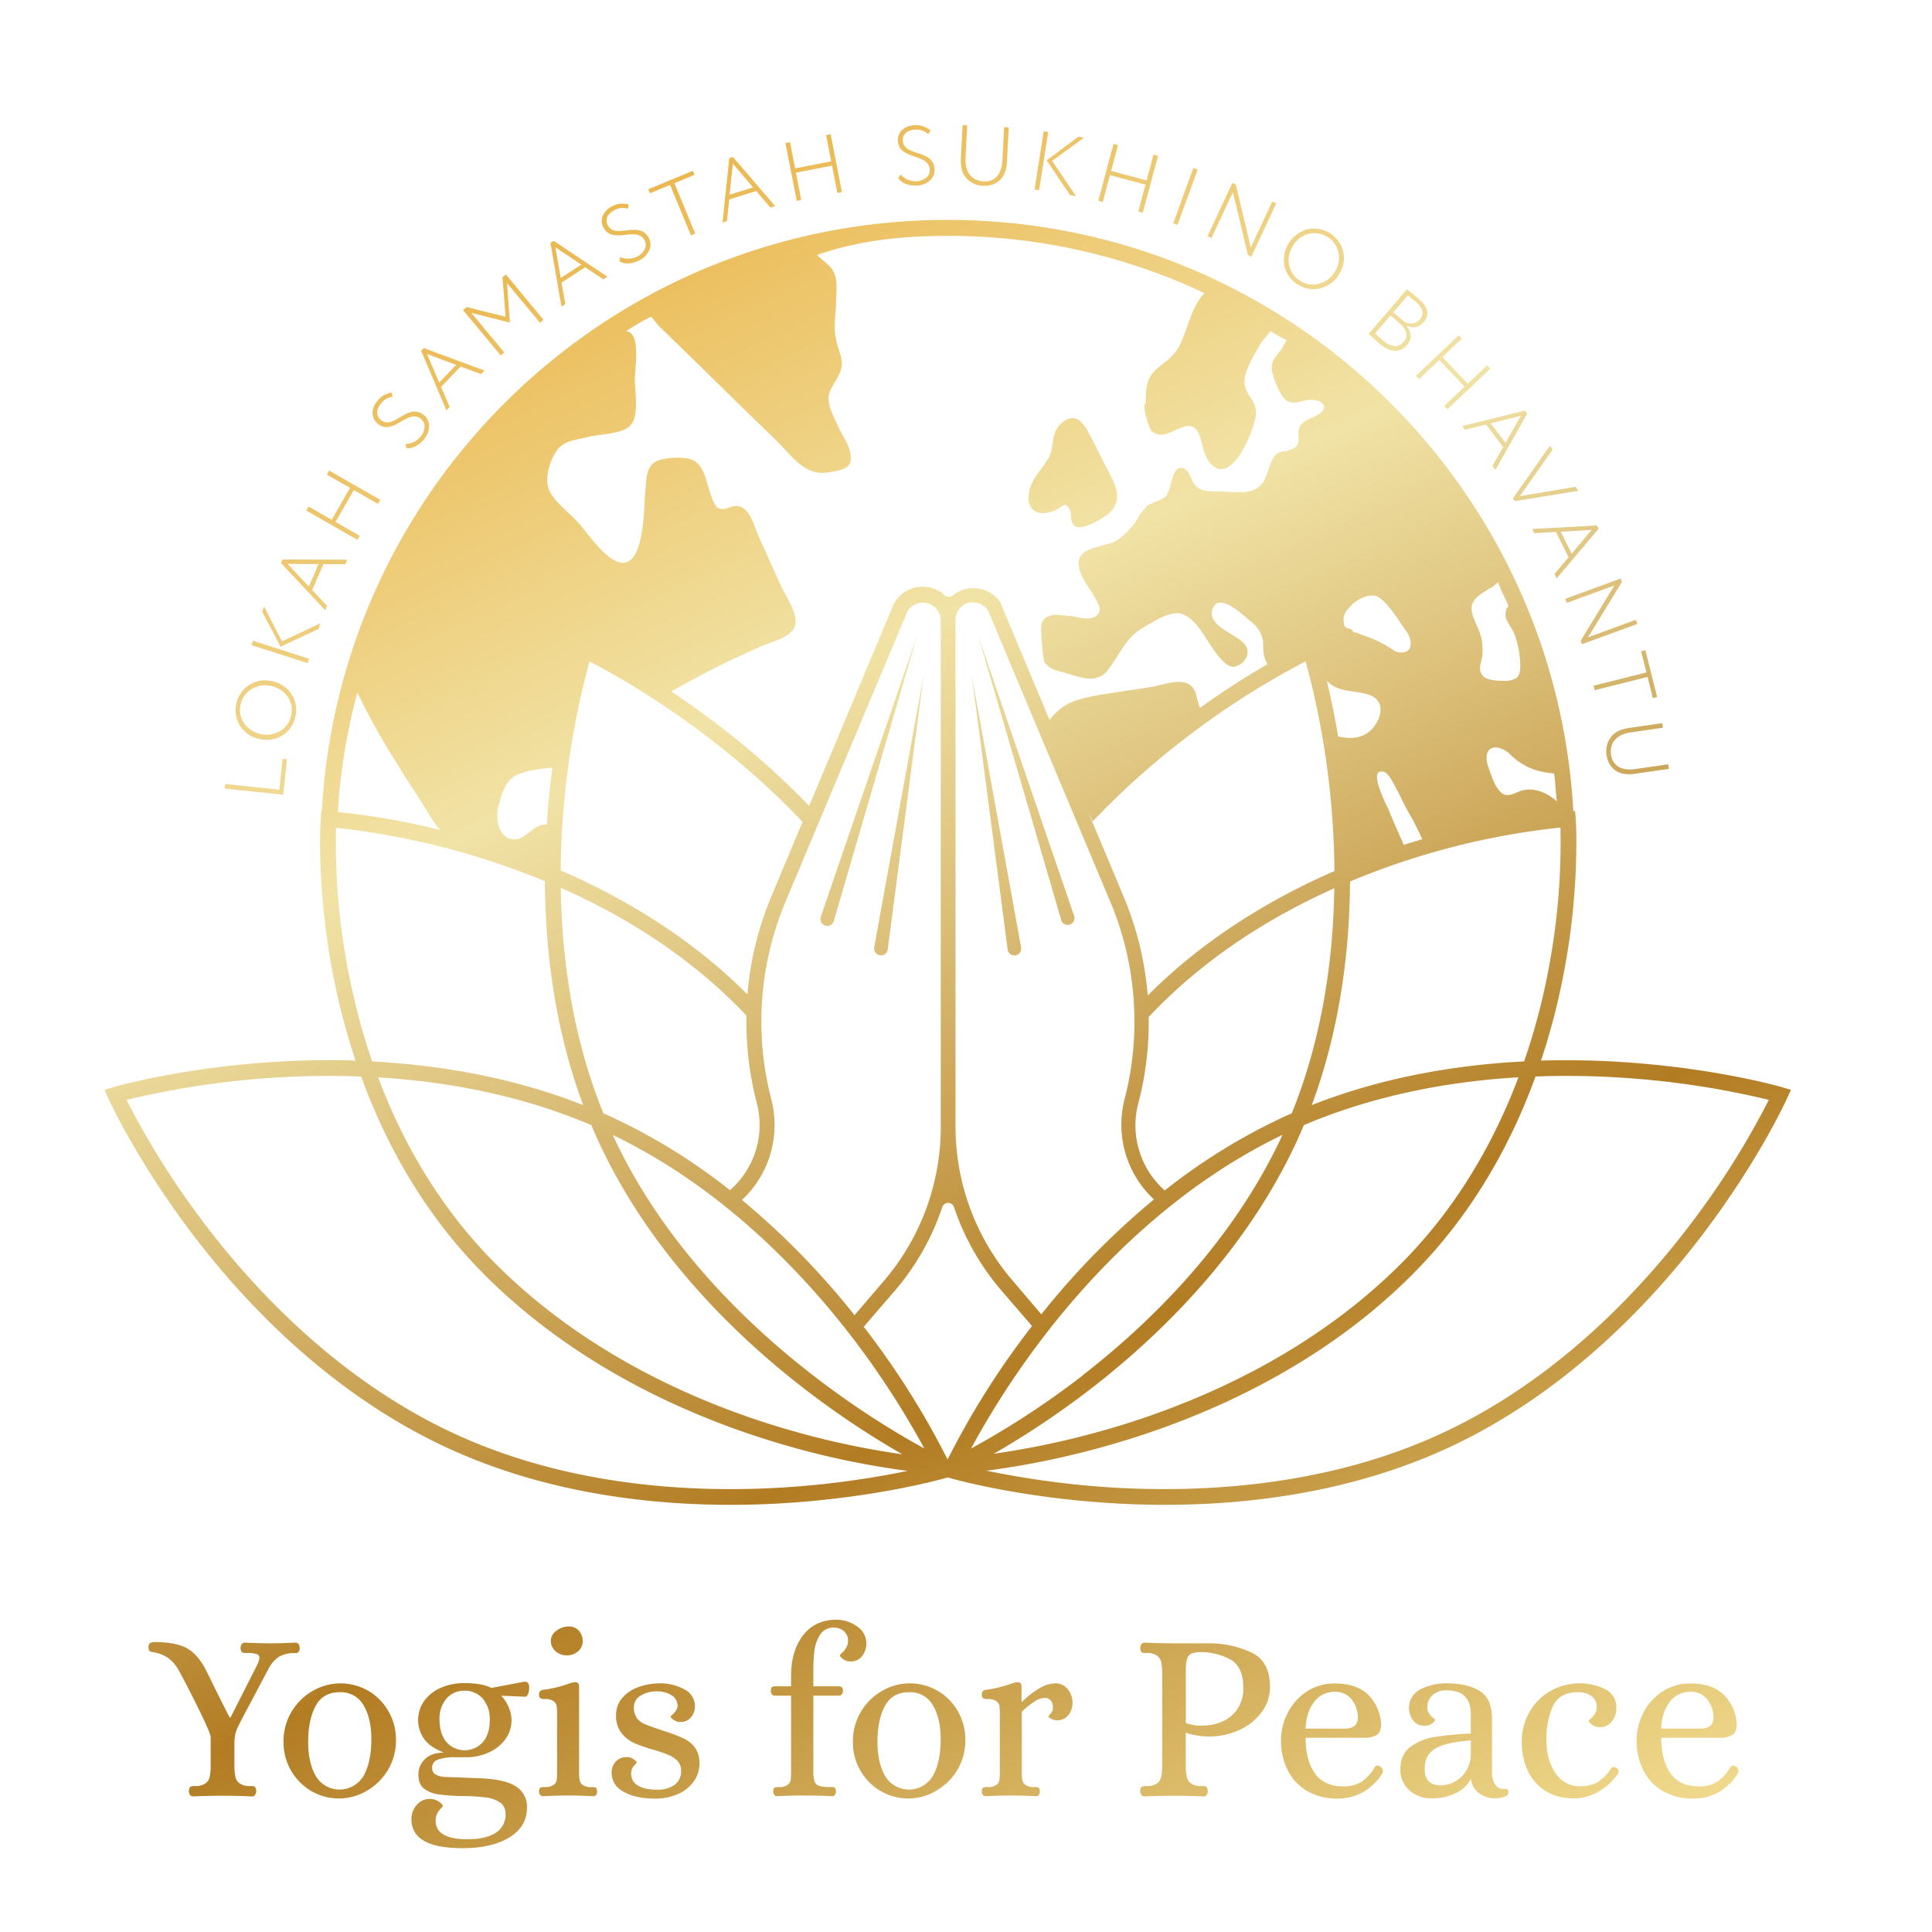 <svg xmlns="http://www.w3.org/2000/svg" xmlns:xlink="http://www.w3.org/1999/xlink" viewBox="0 0 739.79 739.79"><defs><style>.a{fill:url(#a);}.b{fill:url(#b);}.c{fill:url(#c);}.d{fill:url(#d);}.e{fill:url(#e);}.f{fill:url(#f);}.g{fill:url(#g);}.h{fill:url(#h);}.i{fill:url(#i);}.j{fill:url(#j);}.k{fill:url(#k);}.l{fill:url(#l);}.m{fill:url(#m);}.n{fill:url(#n);}.o{fill:url(#o);}.p{fill:url(#p);}.q{fill:url(#q);}.r{fill:url(#r);}.s{fill:url(#s);}.t{fill:url(#t);}.u{fill:url(#u);}.v{fill:url(#v);}.w{fill:url(#w);}.x{fill:url(#x);}.y{fill:url(#y);}.z{fill:url(#z);}.aa{fill:url(#aa);}.ab{fill:url(#ab);}.ac{fill:url(#ac);}.ad{fill:url(#ad);}.ae{fill:url(#ae);}.af{fill:url(#af);}.ag{fill:url(#ag);}.ah{fill:url(#ah);}.ai{fill:url(#ai);}.aj{fill:url(#aj);}.ak{fill:url(#ak);}.al{fill:url(#al);}.am{fill:url(#am);}.an{fill:url(#an);}.ao{fill:url(#ao);}.ap{fill:url(#ap);}.aq{fill:url(#aq);}.ar{fill:url(#ar);}.as{fill:url(#as);}.at{fill:url(#at);}.au{fill:url(#au);}.av{fill:url(#av);}.aw{fill:url(#aw);}.ax{fill:url(#ax);}</style><linearGradient id="a" x1="-117.1" y1="205.72" x2="239.11" y2="971.19" gradientUnits="userSpaceOnUse"><stop offset="0.01" stop-color="#eab245"/><stop offset="0.27" stop-color="#f1e3a6"/><stop offset="0.39" stop-color="#dcc07a"/><stop offset="0.6" stop-color="#b27c23"/><stop offset="0.86" stop-color="#e8ce7f"/><stop offset="0.89" stop-color="#eed688"/><stop offset="1" stop-color="#f6e8aa"/></linearGradient><linearGradient id="b" x1="-90.21" y1="193.21" x2="266" y2="958.68" xlink:href="#a"/><linearGradient id="c" x1="-51.22" y1="175.06" x2="304.99" y2="940.54" xlink:href="#a"/><linearGradient id="d" x1="-20.9" y1="160.95" x2="335.31" y2="926.42" xlink:href="#a"/><linearGradient id="e" x1="-4.07" y1="153.12" x2="352.14" y2="918.59" xlink:href="#a"/><linearGradient id="f" x1="8.65" y1="147.2" x2="364.86" y2="912.68" xlink:href="#a"/><linearGradient id="g" x1="64.57" y1="121.18" x2="420.78" y2="886.65" xlink:href="#a"/><linearGradient id="h" x1="89" y1="109.81" x2="445.21" y2="875.28" xlink:href="#a"/><linearGradient id="i" x1="125.49" y1="92.83" x2="481.7" y2="858.31" xlink:href="#a"/><linearGradient id="j" x1="183.2" y1="65.97" x2="539.41" y2="831.45" xlink:href="#a"/><linearGradient id="k" x1="222.5" y1="47.69" x2="578.71" y2="813.16" xlink:href="#a"/><linearGradient id="l" x1="257.85" y1="31.24" x2="614.06" y2="796.71" xlink:href="#a"/><linearGradient id="m" x1="298.33" y1="12.4" x2="654.54" y2="777.87" xlink:href="#a"/><linearGradient id="n" x1="334.44" y1="-4.4" x2="690.65" y2="761.07" xlink:href="#a"/><linearGradient id="o" x1="25.01" y1="139.59" x2="381.22" y2="905.06" xlink:href="#a"/><linearGradient id="p" x1="37.5" y1="133.78" x2="393.71" y2="899.25" xlink:href="#a"/><linearGradient id="q" x1="50.57" y1="127.69" x2="406.78" y2="893.17" gradientTransform="translate(312.17 71.11) rotate(72.19)" xlink:href="#a"/><linearGradient id="r" x1="59.1" y1="123.73" x2="415.31" y2="889.2" xlink:href="#a"/><linearGradient id="s" x1="74.5" y1="116.56" x2="430.71" y2="882.03" xlink:href="#a"/><linearGradient id="t" x1="91.9" y1="108.46" x2="448.11" y2="873.94" xlink:href="#a"/><linearGradient id="u" x1="122.58" y1="94.18" x2="478.79" y2="859.66" xlink:href="#a"/><linearGradient id="v" x1="147.15" y1="82.75" x2="503.36" y2="848.22" xlink:href="#a"/><linearGradient id="w" x1="170.13" y1="72.06" x2="526.34" y2="837.53" xlink:href="#a"/><linearGradient id="x" x1="199.09" y1="58.58" x2="555.3" y2="824.05" xlink:href="#a"/><linearGradient id="y" x1="220.86" y1="48.45" x2="577.07" y2="813.92" xlink:href="#a"/><linearGradient id="z" x1="242.51" y1="38.37" x2="598.72" y2="803.85" xlink:href="#a"/><linearGradient id="aa" x1="262.14" y1="29.24" x2="618.35" y2="794.71" xlink:href="#a"/><linearGradient id="ab" x1="289.42" y1="16.55" x2="645.63" y2="782.02" xlink:href="#a"/><linearGradient id="ac" x1="323.04" y1="0.9" x2="679.25" y2="766.37" xlink:href="#a"/><linearGradient id="ad" x1="346.17" y1="-9.86" x2="702.38" y2="755.61" xlink:href="#a"/><linearGradient id="ae" x1="362.09" y1="-17.27" x2="718.3" y2="748.2" gradientTransform="translate(397.75 -341.93) rotate(81.08)" xlink:href="#a"/><linearGradient id="af" x1="371.33" y1="-21.57" x2="727.54" y2="743.9" xlink:href="#a"/><linearGradient id="ag" x1="386.81" y1="-28.77" x2="743.02" y2="736.7" xlink:href="#a"/><linearGradient id="ah" x1="402.19" y1="-35.93" x2="758.4" y2="729.54" gradientTransform="translate(369.42 -377.07) rotate(70.01)" xlink:href="#a"/><linearGradient id="ai" x1="416.54" y1="-42.61" x2="772.75" y2="722.86" xlink:href="#a"/><linearGradient id="aj" x1="433.51" y1="-50.5" x2="789.72" y2="714.97" xlink:href="#a"/><linearGradient id="ak" x1="450.75" y1="-58.53" x2="806.96" y2="706.94" xlink:href="#a"/><linearGradient id="al" x1="460.69" y1="-63.15" x2="816.9" y2="702.32" xlink:href="#a"/><linearGradient id="am" x1="466.81" y1="-66" x2="823.02" y2="699.47" xlink:href="#a"/><linearGradient id="an" x1="471.87" y1="-68.36" x2="828.08" y2="697.12" xlink:href="#a"/><linearGradient id="ao" x1="473.06" y1="-68.91" x2="829.27" y2="696.56" xlink:href="#a"/><linearGradient id="ap" x1="472.32" y1="-68.57" x2="828.53" y2="696.91" xlink:href="#a"/><linearGradient id="aq" x1="469.59" y1="-67.3" x2="825.8" y2="698.18" xlink:href="#a"/><linearGradient id="ar" x1="463.82" y1="-64.61" x2="820.03" y2="700.86" xlink:href="#a"/><linearGradient id="as" x1="322.92" y1="0.96" x2="679.13" y2="766.43" xlink:href="#a"/><linearGradient id="at" x1="196.47" y1="59.8" x2="552.68" y2="825.27" xlink:href="#a"/><linearGradient id="au" x1="260.36" y1="18.29" x2="633.07" y2="819.21" xlink:href="#a"/><linearGradient id="av" x1="245.79" y1="25.06" x2="618.5" y2="825.99" xlink:href="#a"/><linearGradient id="aw" x1="212.97" y1="40.34" x2="585.68" y2="841.27" xlink:href="#a"/><linearGradient id="ax" x1="217.18" y1="38.38" x2="589.89" y2="839.31" xlink:href="#a"/></defs><title>Монтажная область 1 копия</title><path class="a" d="M114.3,632.63a2.69,2.69,0,0,0,.46-1.62,2.42,2.42,0,0,0-.42-1.43,1.42,1.42,0,0,0-1.25-.6q-5.91.27-9.33.27c-2.71,0-6.06-.09-10.07-.27a1.33,1.33,0,0,0-1.15.6,2.42,2.42,0,0,0-.42,1.43,2.54,2.54,0,0,0,.47,1.62,2,2,0,0,0,1.29.32h.55a13.31,13.31,0,0,1,3.74.37,1.47,1.47,0,0,1,1.16,1.48,7.84,7.84,0,0,1-.83,2.68L88.24,657.71H88q-1.31-2.4-5.36-10.53-2.77-5.73-4.35-8.78-3.23-5.64-7.39-7.62t-11.54-2a3.8,3.8,0,0,0-1.9.37,1.61,1.61,0,0,0-.6,1.48,3,3,0,0,0,.23,1.34,1.31,1.31,0,0,0,1,.55c.5.1.87.17,1.11.23A13.76,13.76,0,0,1,64.59,635,15,15,0,0,1,68.66,640q2.86,5.17,7.44,14.46t4.57,10.76v11.55a20.77,20.77,0,0,1-.42,3.74,4,4,0,0,1-1.61,2.4,6.63,6.63,0,0,1-4,1,3.75,3.75,0,0,0-1.71.28c-.34.18-.54.74-.6,1.66a2.42,2.42,0,0,0,.42,1.43,1.42,1.42,0,0,0,1.25.6q6-.27,11.45-.27,5.18,0,11.09.27a1.33,1.33,0,0,0,1.15-.6,2.42,2.42,0,0,0,.42-1.43,2.56,2.56,0,0,0-.46-1.61,2,2,0,0,0-1.3-.33h-.55a6.58,6.58,0,0,1-4-1,4,4,0,0,1-1.62-2.4,20.77,20.77,0,0,1-.42-3.74v-9a19,19,0,0,1,.28-3.47,12.94,12.94,0,0,1,1.11-3.14c.55-1.14.92-1.89,1.11-2.26l10.44-19.68a12.52,12.52,0,0,1,4.15-4.85A11.52,11.52,0,0,1,113,633,2,2,0,0,0,114.3,632.63Z"/><path class="b" d="M141.27,647.59a21.16,21.16,0,0,0-21.25-.28,22.38,22.38,0,0,0-8.22,7.86,22.07,22.07,0,0,0-3.23,12.05,21.6,21.6,0,0,0,10.34,18.43,21,21,0,0,0,11.18,3,20.63,20.63,0,0,0,10-2.73,22.64,22.64,0,0,0,8.27-7.85A22,22,0,0,0,151.62,666a21.67,21.67,0,0,0-10.35-18.43Zm-2,32.29a10.63,10.63,0,0,1-18.33.23Q118,675,118,667q0-8.5,2.86-13.77t9.24-5.26a9.9,9.9,0,0,1,9.1,5q3,5,3,13Q142.19,674.53,139.28,679.88Z"/><path class="c" d="M201,643.94h-.18l-12.66,2.4q-3.6-1.85-10.25-1.84a22.12,22.12,0,0,0-9.24,1.84,15.23,15.23,0,0,0-6.33,5.09,12.65,12.65,0,0,0,0,14.36q2.22,3.19,7.67,5.31-4.71,0-7.25,2.45a8,8,0,0,0-2.54,6.05q0,3.51,2,5.18a12,12,0,0,0,5.59,2.31,79.55,79.55,0,0,0,9.33.64,83.32,83.32,0,0,1,8.69.51,12.79,12.79,0,0,1,5.54,1.89,5,5,0,0,1,2.22,4.44,8.07,8.07,0,0,1-3.79,7.25Q186,704.27,179,704.27q-12.19,0-12.19-7.12a5.83,5.83,0,0,1,.6-2.72,7.82,7.82,0,0,1,1.38-1.94,4.33,4.33,0,0,0,.79-.88c0-.24-.23-.6-.69-1.06a6.34,6.34,0,0,0-1.81-1.2,5.61,5.61,0,0,0-2.4-.51,6.47,6.47,0,0,0-5.13,2.31,8.11,8.11,0,0,0-2,5.45q0,11.08,19.49,11.09,11.28,0,18-4.11t6.74-11.32a9.13,9.13,0,0,0-4.29-8.27q-4.31-2.73-14-3.09l-12.66-.47a8.57,8.57,0,0,1-4.15-1,2.92,2.92,0,0,1-1.21-2.59,3.15,3.15,0,0,1,2.18-3.05,19.27,19.27,0,0,1,7-.92h4.06A20.37,20.37,0,0,0,187,671.1a15.75,15.75,0,0,0,6.42-5,12.28,12.28,0,0,0,2.45-7.53,12.47,12.47,0,0,0-1.11-4.9,13,13,0,0,0-2.68-4.15v-.19l9.15.37c.37,0,.69-.37,1-1.11a7,7,0,0,0,.41-2.4C202.61,644.68,202.09,643.94,201,643.94Zm-16.12,23.14a9.3,9.3,0,0,1-13.9,0c-1.79-2.1-2.68-5-2.68-8.69a11.49,11.49,0,0,1,2.68-8,8.8,8.8,0,0,1,6.83-3,9,9,0,0,1,7,3,11.77,11.77,0,0,1,2.72,8.13C187.55,662.17,186.68,665,184.92,667.08Z"/><path class="d" d="M227.09,684.31h-.55a5.43,5.43,0,0,1-3.42-.83,3.11,3.11,0,0,1-1.2-1.94,24.32,24.32,0,0,1-.18-3.51V645.88c0-1.17-.5-1.75-1.48-1.75H220a9.83,9.83,0,0,0-2.13.55,46.9,46.9,0,0,1-10,2.4,1.57,1.57,0,0,0-1.11.6,1.78,1.78,0,0,0-.37,1.07c0,.8.18,1.31.55,1.52a3.36,3.36,0,0,0,1.67.32,5.37,5.37,0,0,1,3.41.84,2.93,2.93,0,0,1,1.16,1.94,32,32,0,0,1,.14,3.51V678a32,32,0,0,1-.14,3.51,2.93,2.93,0,0,1-1.16,1.94,5.38,5.38,0,0,1-3.41.83,4.25,4.25,0,0,0-1.67.23c-.31.16-.49.64-.55,1.44a2.08,2.08,0,0,0,.42,1.29,1.26,1.26,0,0,0,1.06.55q5.44-.27,9.61-.27,4.33,0,9.7.27a1.22,1.22,0,0,0,1.1-.55,2.25,2.25,0,0,0,.37-1.29c-.06-.74-.21-1.2-.46-1.39A1.85,1.85,0,0,0,227.09,684.31Z"/><path class="e" d="M221.37,632.3a4.92,4.92,0,0,0,1.75-3.79,5.84,5.84,0,0,0-1.48-4.11,4.92,4.92,0,0,0-3.79-1.61,7.59,7.59,0,0,0-4.8,1.66,4.76,4.76,0,0,0-2.12,3.79,5.24,5.24,0,0,0,1.75,4,6.2,6.2,0,0,0,4.34,1.61A6.29,6.29,0,0,0,221.37,632.3Z"/><path class="f" d="M261.83,665.7a62.4,62.4,0,0,0-7.67-2.91q-4.8-1.57-7-2.5a7.59,7.59,0,0,1-3.33-2.44,6.94,6.94,0,0,1-1.1-4.12,5,5,0,0,1,2.63-4.48,11.55,11.55,0,0,1,6.14-1.61,10.41,10.41,0,0,1,5.45,1.38,4.79,4.79,0,0,1,2.5,3.88,3.59,3.59,0,0,1-.6,2.08,8,8,0,0,1-1.34,1.53c-.5.43-.74.68-.74.74,0,.3.38.73,1.15,1.29a4.43,4.43,0,0,0,2.64.83,5,5,0,0,0,4-1.76,6.21,6.21,0,0,0,1.53-4.24,7.14,7.14,0,0,0-4-6.47,18.69,18.69,0,0,0-9.47-2.31,23.42,23.42,0,0,0-8.08,1.39,14.57,14.57,0,0,0-6.24,4.15,9.83,9.83,0,0,0-2.4,6.65,10.64,10.64,0,0,0,2,6.75,13,13,0,0,0,4.9,3.88,55.33,55.33,0,0,0,7.39,2.58c2.46.74,4.39,1.39,5.77,2a9.54,9.54,0,0,1,3.47,2.3,5.34,5.34,0,0,1,1.38,3.79,6.3,6.3,0,0,1-2.45,5.31,10.79,10.79,0,0,1-6.79,1.9q-4.8,0-7.34-1.62a5,5,0,0,1-2.54-4.39,4.36,4.36,0,0,1,1.06-3.14,8.26,8.26,0,0,0,1.06-1.2c0-.31-.38-.74-1.15-1.29a4.36,4.36,0,0,0-2.63-.83,5.6,5.6,0,0,0-4.21,1.66,5.94,5.94,0,0,0-1.61,4.34c0,3.14,1.54,5.58,4.62,7.3s7.08,2.59,12,2.59a21.31,21.31,0,0,0,8.68-1.71,14.44,14.44,0,0,0,6.1-4.81,11.5,11.5,0,0,0,2.21-6.88,10.1,10.1,0,0,0-1.61-6A11.28,11.28,0,0,0,261.83,665.7Z"/><path class="g" d="M330.14,634.1a7.83,7.83,0,0,0-2-11.36A13.79,13.79,0,0,0,320,620.2q-8.13.18-12.61,6.14t-4.48,15.48v3.88h-5.55a4.19,4.19,0,0,0-1.66.23c-.31.15-.49.66-.55,1.52a2.14,2.14,0,0,0,.41,1.3,1.37,1.37,0,0,0,1.16.55h6.19V678a32,32,0,0,1-.14,3.56,2.9,2.9,0,0,1-1.16,1.89,5.38,5.38,0,0,1-3.41.83,3.87,3.87,0,0,0-1.62.23q-.42.24-.51,1.44a2.25,2.25,0,0,0,.37,1.29,1.25,1.25,0,0,0,1.11.55q5.26-.27,9.61-.27,6.18,0,11.55.27a1.14,1.14,0,0,0,1-.55,2.5,2.5,0,0,0,0-2.68,1.87,1.87,0,0,0-1.16-.28H318a14.32,14.32,0,0,1-4.35-.46,2.78,2.78,0,0,1-1.75-1.71,12.93,12.93,0,0,1-.46-4.11V649.3h9.79a1.4,1.4,0,0,0,1.11-.55,2,2,0,0,0,.46-1.3,2,2,0,0,0-.51-1.43,2,2,0,0,0-1.24-.32h-9.61v-5.55a71.59,71.59,0,0,1,.37-7.8,14.81,14.81,0,0,1,2.12-6.24,5.94,5.94,0,0,1,5.45-2.86,5.42,5.42,0,0,1,3.84,1.43,4.61,4.61,0,0,1,1.52,3.47,5.21,5.21,0,0,1-.69,2.72,9.58,9.58,0,0,1-1.57,2,5,5,0,0,0-.88.92c0,.37.4.86,1.2,1.48a4.6,4.6,0,0,0,2.86.92A5.34,5.34,0,0,0,330.14,634.1Z"/><path class="h" d="M359.29,647.59a21.16,21.16,0,0,0-21.25-.28,22.38,22.38,0,0,0-8.22,7.86,22.07,22.07,0,0,0-3.23,12.05,21.48,21.48,0,0,0,2.72,10.49,21.26,21.26,0,0,0,7.62,7.94,21,21,0,0,0,11.18,3,20.63,20.63,0,0,0,10-2.73,22.64,22.64,0,0,0,8.27-7.85A22,22,0,0,0,369.64,666a21.34,21.34,0,0,0-2.73-10.48A21.06,21.06,0,0,0,359.29,647.59Zm-2,32.29a10.64,10.64,0,0,1-18.34.23Q336,675,336,667q0-8.5,2.86-13.77t9.24-5.26a9.9,9.9,0,0,1,9.1,5q3,5,3,13Q360.21,674.53,357.31,679.88Z"/><path class="i" d="M404,644.59a12.42,12.42,0,0,0-6,1.89,31.73,31.73,0,0,0-6.56,5.13h-.28v-5.73c0-1.17-.49-1.75-1.48-1.75h-.27a21.05,21.05,0,0,0-2.13.55,48.61,48.61,0,0,1-9.88,2.4,1.57,1.57,0,0,0-1.11.6,1.78,1.78,0,0,0-.37,1.07c0,.8.18,1.31.55,1.52a3.36,3.36,0,0,0,1.67.32,5.37,5.37,0,0,1,3.41.84,2.93,2.93,0,0,1,1.16,1.94,32,32,0,0,1,.14,3.51V678a32,32,0,0,1-.14,3.51,2.93,2.93,0,0,1-1.16,1.94,5.38,5.38,0,0,1-3.41.83,4.25,4.25,0,0,0-1.67.23c-.3.16-.49.64-.55,1.44a2.08,2.08,0,0,0,.42,1.29,1.26,1.26,0,0,0,1.06.55q5.44-.27,9.61-.27,4.33,0,9.7.27a1.22,1.22,0,0,0,1.1-.55,2.25,2.25,0,0,0,.37-1.29c-.06-.74-.21-1.2-.46-1.39a1.87,1.87,0,0,0-1.11-.28h-.55a5.43,5.43,0,0,1-3.42-.83,3.11,3.11,0,0,1-1.2-1.94,24.32,24.32,0,0,1-.18-3.51V655.49a26.66,26.66,0,0,1,4.71-3.83,8,8,0,0,1,4-1.53,2.94,2.94,0,0,1,2.35,1,3.94,3.94,0,0,1,.88,2.68,3.34,3.34,0,0,1-.83,2.26,10.47,10.47,0,0,0-.92,1.16c.06.24.41.55,1.06.92a4.48,4.48,0,0,0,2.26.55,5.18,5.18,0,0,0,4.35-2,7.38,7.38,0,0,0,1.57-4.62,8.11,8.11,0,0,0-1.81-5.22A5.86,5.86,0,0,0,404,644.59Z"/><path class="j" d="M478.79,632.58a38.14,38.14,0,0,0-15.57-3.33H449.36q-5.08,0-11.08-.27a1.43,1.43,0,0,0-1.2.6,2.26,2.26,0,0,0-.47,1.43,2.39,2.39,0,0,0,.51,1.62,2.26,2.26,0,0,0,1.34.32H439a6.63,6.63,0,0,1,4,1,4.07,4.07,0,0,1,1.61,2.4,20.88,20.88,0,0,1,.42,3.74v36.68a20.77,20.77,0,0,1-.42,3.74,4,4,0,0,1-1.61,2.4,6.63,6.63,0,0,1-4,1,4,4,0,0,0-1.8.28c-.34.18-.54.74-.6,1.66a2.26,2.26,0,0,0,.47,1.43,1.43,1.43,0,0,0,1.2.6q6-.27,11-.27,5.64,0,11.55.27a1.43,1.43,0,0,0,1.25-.6,2.48,2.48,0,0,0,.41-1.43c-.06-.86-.23-1.4-.51-1.61a2.16,2.16,0,0,0-1.34-.33h-.55a6.58,6.58,0,0,1-4-1,4,4,0,0,1-1.62-2.4,20.77,20.77,0,0,1-.42-3.74v-13.3a27.94,27.94,0,0,0,20.28-.93,22.22,22.22,0,0,0,8.64-6.74,15.83,15.83,0,0,0,3.33-9.89Q486.32,635.91,478.79,632.58Zm-5.22,22.22a13.56,13.56,0,0,1-6.06,4.62,19.52,19.52,0,0,1-6.88,1.34,16.36,16.36,0,0,1-6.56-1v-20a15.25,15.25,0,0,1,.51-4.62,3.11,3.11,0,0,1,1.71-2,9.67,9.67,0,0,1,3.6-.51,23.68,23.68,0,0,1,11,2.68q5.17,2.68,5.17,10.81A13.93,13.93,0,0,1,473.57,654.8Z"/><path class="k" d="M528.53,676.46a1.72,1.72,0,0,0-1.1-.37,1.37,1.37,0,0,0-.93.46,17.07,17.07,0,0,1-5.26,5.78,12.63,12.63,0,0,1-6.75,1.71q-7.49,0-11-5c-2.37-3.35-3.55-7.9-3.55-13.62h22.45a8.65,8.65,0,0,0,4.8-1.11c1.11-.74,1.66-2.13,1.66-4.16a17.11,17.11,0,0,0-5.08-11.32q-4.44-4.2-12.65-4.2a19.11,19.11,0,0,0-10.82,3.14,21.1,21.1,0,0,0-7.25,8.18,23,23,0,0,0-2.54,10.48,25.1,25.1,0,0,0,2.5,11.27,19.06,19.06,0,0,0,7.34,8,22.25,22.25,0,0,0,11.78,3,19.46,19.46,0,0,0,9.93-2.54,20.69,20.69,0,0,0,7.25-7.16,1.49,1.49,0,0,0,.19-.84A1.82,1.82,0,0,0,528.53,676.46Zm-25.22-24.9a9.61,9.61,0,0,1,7.77-3.74,7.83,7.83,0,0,1,6.55,3,11.33,11.33,0,0,1,2.31,7.2q-.27,3.88-5,3.88H499.9Q500.26,655.31,503.31,651.56Z"/><path class="l" d="M576.11,685.05a3.93,3.93,0,0,1-3.6-1.75,7.47,7.47,0,0,1-1.2-3.7V658.08q0-7.77-4.76-10.63t-12.33-2.86a21.71,21.71,0,0,0-10.4,2.31,8,8,0,0,0-2.67,11.92,5.29,5.29,0,0,0,4.38,2,4.5,4.5,0,0,0,2.82-.88c.77-.58,1.16-1.06,1.16-1.43a3.72,3.72,0,0,0-.79-.74,8.35,8.35,0,0,1-1.48-1.62,4.1,4.1,0,0,1-.69-2.45,5.82,5.82,0,0,1,2.12-4.71,7.6,7.6,0,0,1,5-1.75q5,0,7.26,2.35c1.5,1.57,2.26,3.87,2.26,6.89v7.3a133.25,133.25,0,0,0-13.86,1.33,20.8,20.8,0,0,0-9.24,3.79q-3.87,2.91-3.88,8.73a10.24,10.24,0,0,0,3.42,7.86,12.75,12.75,0,0,0,9,3.14,19.67,19.67,0,0,0,8.64-1.94,13,13,0,0,0,6-5.55,7.53,7.53,0,0,0,3.05,5.45,9.93,9.93,0,0,0,6.19,2,11.79,11.79,0,0,0,3.37-.51q1.71-.51,1.71-1.62a1.64,1.64,0,0,0-.32-1.2A1.69,1.69,0,0,0,576.11,685.05Zm-12.93-13.3a12,12,0,0,1-1.57,6,11.69,11.69,0,0,1-4.25,4.3,11.3,11.3,0,0,1-5.82,1.57q-6,0-6-6.28c0-3.58,1.33-6.16,4-7.77s7.2-2.64,13.67-3.14Z"/><path class="m" d="M618.88,676.92a2.32,2.32,0,0,0-1-.27,1,1,0,0,0-.93.46,16.49,16.49,0,0,1-5.12,5.22A12.85,12.85,0,0,1,605,684a10.9,10.9,0,0,1-9.33-5c-2.35-3.33-3.51-7.58-3.51-12.75a29.71,29.71,0,0,1,2.54-13.07q2.53-5.22,9.65-5.22a8.46,8.46,0,0,1,5,1.48,5,5,0,0,1,2.07,4.34,4.41,4.41,0,0,1-.69,2.45,9.38,9.38,0,0,1-1.52,1.8,4,4,0,0,0-.83.83c0,.43.41,1,1.24,1.57a4.86,4.86,0,0,0,3,.92,5.53,5.53,0,0,0,4.58-2.17,7.88,7.88,0,0,0,1.71-5,7.66,7.66,0,0,0-4.3-7.39,22,22,0,0,0-10.21-2.22,22.72,22.72,0,0,0-10.81,3,21.26,21.26,0,0,0-7.8,7.76,23.19,23.19,0,0,0-3.1,11.23q0,10.06,5.36,16.07t14.78,6a18.57,18.57,0,0,0,9.15-2.54,22.77,22.77,0,0,0,7.57-6.89,1.49,1.49,0,0,0,.28-.74,1.75,1.75,0,0,0-.28-.92A1.5,1.5,0,0,0,618.88,676.92Z"/><path class="n" d="M664.71,676.46a1.77,1.77,0,0,0-1.11-.37,1.37,1.37,0,0,0-.93.46,17.07,17.07,0,0,1-5.26,5.78,12.63,12.63,0,0,1-6.75,1.71c-5,0-8.67-1.68-11-5s-3.55-7.9-3.55-13.62h22.45a8.65,8.65,0,0,0,4.8-1.11c1.11-.74,1.66-2.13,1.66-4.16a17.11,17.11,0,0,0-5.08-11.32q-4.42-4.2-12.65-4.2a19.05,19.05,0,0,0-10.81,3.14,21.13,21.13,0,0,0-7.26,8.18,23,23,0,0,0-2.54,10.48,25.23,25.23,0,0,0,2.5,11.27,19.06,19.06,0,0,0,7.34,8,22.25,22.25,0,0,0,11.78,3,19.46,19.46,0,0,0,9.93-2.54,20.69,20.69,0,0,0,7.25-7.16,1.49,1.49,0,0,0,.19-.84A1.83,1.83,0,0,0,664.71,676.46Zm-25.22-24.9a9.57,9.57,0,0,1,7.76-3.74,7.83,7.83,0,0,1,6.55,3,11.33,11.33,0,0,1,2.31,7.2q-.27,3.88-5,3.88H636.07Q636.43,655.31,639.49,651.56Z"/><polygon class="o" points="109.88 290.72 108.21 290.55 106.98 302.38 86.21 300.22 86.03 301.98 108.47 304.31 109.88 290.72"/><path class="p" d="M99.52,283a11.37,11.37,0,0,0,8.79-1.49,11,11,0,0,0,4.82-7.27,10.86,10.86,0,0,0-1.61-8.56,11.39,11.39,0,0,0-7.46-4.85,11.25,11.25,0,0,0-8.76,1.53,11.51,11.51,0,0,0-3.21,15.82A11.34,11.34,0,0,0,99.52,283ZM92.1,269.94a8.87,8.87,0,0,1,4.12-6,9.73,9.73,0,0,1,7.47-1.27,10,10,0,0,1,6.38,4,8.87,8.87,0,0,1,1.42,7.2,9,9,0,0,1-4.14,6,10.56,10.56,0,0,1-13.82-2.83A8.91,8.91,0,0,1,92.1,269.94Z"/><rect class="q" x="106.43" y="238.35" width="1.77" height="22.56" transform="translate(-163.18 275.46) rotate(-72.19)"/><polygon class="r" points="121.99 240.82 122.69 238.65 107.97 245.59 101.08 232.18 100.41 234.23 107.45 247.63 121.99 240.82"/><path class="s" d="M125.25,232l-5.72-6.07,4.32-9.93,8.34.05.76-1.74-24.78-.07-.58,1.33,16.93,18.09Zm-15.14-16.08L122,216l-3.75,8.6Z"/><polygon class="t" points="137.74 205.17 128.48 199.87 135.48 187.65 144.74 192.95 145.62 191.41 126.04 180.2 125.16 181.74 134.03 186.81 127.03 199.04 118.16 193.96 117.28 195.5 136.86 206.71 137.74 205.17"/><path class="u" d="M144.75,162.33c5.9,4.65,11.35-5.91,16.33-2a3.55,3.55,0,0,1,1.46,3.15,6.3,6.3,0,0,1-1.45,3.66,7.65,7.65,0,0,1-5.81,2.85l.3,1.59a5.78,5.78,0,0,0,3.61-.73,10.42,10.42,0,0,0,3.24-2.7,8,8,0,0,0,1.88-5,5.2,5.2,0,0,0-2.09-4.27c-6.16-4.85-11.37,5.89-16.31,2-1.9-1.49-2-3.89-.14-6.22a6.82,6.82,0,0,1,4.63-2.76l-.44-1.57a8.28,8.28,0,0,0-5.55,3.34,7,7,0,0,0-1.73,4.8A5.14,5.14,0,0,0,144.75,162.33Z"/><path class="v" d="M172.18,155.85l-3.28-7.68,7.48-7.83,7.82,2.92,1.31-1.38-23.25-8.59-1,1,9.68,22.82Zm-8.68-20.31,11.15,4.18-6.47,6.78Z"/><polygon class="w" points="193.08 134.96 180.5 119.81 195.01 123.47 195.24 123.28 194.13 108.37 206.77 123.59 208.13 122.46 193.72 105.11 192.41 106.2 193.59 121.3 178.69 117.58 177.31 118.73 191.72 136.09 193.08 134.96"/><path class="x" d="M216.47,116.45,215,108.23l9.07-5.9,6.94,4.63,1.59-1L212,92.22l-1.22.79L215,117.44Zm-3.79-21.76,9.9,6.64-7.86,5.11Z"/><path class="y" d="M246.82,92a3.55,3.55,0,0,1,0,3.47A6.31,6.31,0,0,1,244,98.23a7.67,7.67,0,0,1-6.47.22l-.38,1.57a5.75,5.75,0,0,0,3.59.82,10.41,10.41,0,0,0,4.06-1.14,8,8,0,0,0,3.78-3.83,5.18,5.18,0,0,0-.15-4.75c-3.63-6.94-12.79.71-15.7-4.86-1.12-2.14-.21-4.36,2.42-5.73a6.8,6.8,0,0,1,5.35-.62l.24-1.62a8.29,8.29,0,0,0-6.43.78,7,7,0,0,0-3.53,3.67,5.1,5.1,0,0,0,.29,4.39C234.59,93.79,243.88,86.38,246.82,92Z"/><polygon class="z" points="256.59 70.82 264.57 90.12 266.21 89.44 258.23 70.14 265.95 66.95 265.31 65.4 248.24 72.46 248.88 74.01 256.59 70.82"/><path class="aa" d="M279.22,76.36l10.34-3.22L295,79.48l1.82-.57L280.64,60.12l-1.39.44-2.6,24.64,1.72-.54Zm1.41-13.67,7.72,9.07-9,2.79Z"/><polygon class="ab" points="306.82 76.58 304.78 66.11 318.6 63.42 320.64 73.89 322.38 73.55 318.07 51.41 316.33 51.74 318.28 61.77 304.46 64.47 302.5 54.44 300.76 54.78 305.08 76.92 306.82 76.58"/><path class="ac" d="M356,64.94a3.54,3.54,0,0,1-1.44,3.16,6.3,6.3,0,0,1-3.72,1.3,7.64,7.64,0,0,1-5.95-2.54l-1,1.28a5.82,5.82,0,0,0,2.91,2.25,10.45,10.45,0,0,0,4.16.68A8,8,0,0,0,356,69.2a5.2,5.2,0,0,0,1.86-4.38c-.35-7.82-11.89-4.75-12.18-11-.11-2.41,1.66-4,4.62-4.18a6.82,6.82,0,0,1,5.11,1.71l.91-1.37a8.35,8.35,0,0,0-6.16-2,7.09,7.09,0,0,0-4.76,1.83,5.17,5.17,0,0,0-1.59,4.11C344.16,61.38,355.71,58.6,356,64.94Z"/><path class="ad" d="M376.55,71.13a8.25,8.25,0,0,0,6.24-2.1c1.69-1.53,2.62-3.9,2.79-7.15l.68-13.09-1.77-.1-.66,12.71c-.29,5.57-3.07,8.27-7.19,8.06-4.51-.24-7.21-3.54-6.93-8.95L370.36,48l-1.77-.09-.66,12.87c-.17,3.19.54,5.71,2.13,7.5A8.89,8.89,0,0,0,376.55,71.13Z"/><rect class="ae" x="387.5" y="60.69" width="22.55" height="1.77" transform="translate(276.1 445.97) rotate(-81.08)"/><polygon class="af" points="409.74 74.71 412 75.07 402.87 61.6 415.06 52.72 412.92 52.38 400.78 61.4 409.74 74.71"/><polygon class="ag" points="425.02 67.06 438.63 70.71 435.86 81.01 437.58 81.47 443.42 59.68 441.7 59.22 439.06 69.09 425.46 65.44 428.1 55.57 426.39 55.11 420.55 76.9 422.26 77.36 425.02 67.06"/><rect class="ah" x="442.62" y="74.31" width="22.56" height="1.77" transform="translate(228.09 476.06) rotate(-70.01)"/><polygon class="ai" points="472.1 73.59 477.87 97.7 479.15 98.3 488.7 77.87 487.18 77.16 478.94 94.79 473.2 70.62 471.91 70.02 462.37 90.46 463.88 91.17 472.1 73.59"/><path class="aj" d="M497,108.94a10.89,10.89,0,0,0,8.58,1.45,11.4,11.4,0,0,0,7.13-5.33,11.21,11.21,0,0,0,1.6-8.75,11.51,11.51,0,0,0-13.74-8.48,12.24,12.24,0,0,0-8.73,14.08A11,11,0,0,0,497,108.94Zm-1.93-14.81a9.79,9.79,0,0,1,6-4.58,9.39,9.39,0,0,1,11.43,7.09,9.65,9.65,0,0,1-1.4,7.44,10,10,0,0,1-6,4.59,8.84,8.84,0,0,1-7.24-1.16,8.94,8.94,0,0,1-4.24-6A9.88,9.88,0,0,1,495.11,94.13Z"/><path class="ak" d="M538.81,132.09c2-2.35,1.8-5.08-.46-7.53l0,0a5.29,5.29,0,0,0,6.77-1.16c2.41-2.81,1.81-5.78-1.78-8.87-.47-.4-2-1.65-4.58-3.76l-14.65,17.07c1.28,1.23,2.75,2.53,4.39,3.94C532.24,134.9,536,135.34,538.81,132.09Zm.26-19c1.41,1.13,2.46,2,3.17,2.59q4.11,3.53,1.34,6.76a3.94,3.94,0,0,1-3.22,1.48,5.54,5.54,0,0,1-3.54-1.47l-3.33-2.85Zm-6.61,7.71,3.25,2.79c3,2.53,3.6,5.16,1.82,7.24-2.08,2.42-4.84,2.22-7.85-.36-.29-.25-1.32-1.18-3.09-2.83Z"/><polygon class="al" points="543.37 145.19 551.12 137.85 560.8 148.08 553.06 155.41 554.27 156.7 570.66 141.19 569.44 139.91 562.02 146.93 552.34 136.7 559.76 129.68 558.54 128.39 542.15 143.9 543.37 145.19"/><path class="am" d="M560.94,164.56l8.1-2,6.55,8.63-4.13,7.25,1.15,1.52,12.18-21.59-.88-1.15-24.06,5.93Zm21.43-5.34-5.9,10.34-5.67-7.47Z"/><polygon class="an" points="579.98 191.91 604.31 187.94 603.35 186.41 581.97 189.98 594.52 172.2 593.52 170.59 579.32 190.84 579.98 191.91"/><path class="ao" d="M587.48,204.16l8.33-.48,4.83,9.69-5.4,6.37.85,1.7,16-18.95-.64-1.29-24.75,1.35Zm22-1.27L601.81,212l-4.19-8.39Z"/><polygon class="ap" points="599.96 230.84 618.18 224.17 605.27 245.34 605.76 246.67 626.94 238.91 626.36 237.34 608.09 244.03 621.05 222.85 620.57 221.51 599.39 229.27 599.96 230.84"/><polygon class="aq" points="610.19 262.56 610.62 264.28 630.88 259.2 632.91 267.3 634.54 266.89 630.04 248.98 628.41 249.38 630.45 257.48 610.19 262.56"/><path class="ar" d="M616.78,282.29a8.92,8.92,0,0,0-1.57,6.93,8.26,8.26,0,0,0,3.27,5.72c1.82,1.36,4.33,1.81,7.55,1.35l13-1.88-.25-1.75-12.6,1.82c-5.52.8-8.7-1.41-9.29-5.5-.65-4.46,2.07-7.75,7.43-8.52l12.43-1.8-.25-1.76-12.76,1.85C620.57,279.2,618.23,280.39,616.78,282.29Z"/><path class="as" d="M405,194.89c2.25-1.13,2.81-2.81,4.5,0,1.12,1.69,0,4.5,1.68,6.18,2.25,2.82,10.68-2.24,13.5-4.49h0c4.5-4.49,3.37-8.43,1.12-13.49-3.37-6.19-6.18-12.37-9.56-18.55-2.81-4.5-5.62-6.19-10.11-2.25-3.94,3.94-2.25,8.43-4.5,12.93-3.38,5.62-7.31,8.43-7.87,15.18C393.78,197.14,400,197.7,405,194.89Z"/><path class="at" d="M682.37,416.31c-1-.3-25.7-7.38-61.55-9.66-9.17-.59-19.56-.87-30.76-.53a256.78,256.78,0,0,0,8.43-32,266.24,266.24,0,0,0,5.1-54.77c-.07-3.52-.21-5.59-.23-5.87l-.16-2.1-.06-.84-.69,0C595.38,184.27,490.91,84.21,362.85,84.21S130.33,184.26,123.24,310.52h-.18l-.22,2.94c-.08,1.06-1.85,26.37,4.86,60.64a258.82,258.82,0,0,0,8.44,32c-11.4-.36-22-.08-31.26.52C69,408.93,44.36,416,43.33,416.31l-3.32,1,1.42,3.15c.44,1,10.93,24,32.38,52.24,19.82,26.11,53.07,61.59,98.91,82.36,36.88,16.71,75.87,21.16,107,21.16,7.54,0,14.62-.26,21.09-.67,35.85-2.29,60.52-9.37,61.55-9.67l.53-.15.52.15c1,.3,25.71,7.38,61.55,9.67,6.47.41,13.55.67,21.1.67,31.08,0,70.08-4.45,107-21.16,45.83-20.77,79.08-56.25,98.91-82.36,21.45-28.26,31.94-51.28,32.38-52.24l1.42-3.15ZM647,469.17c-19.39,25.51-51.87,60.17-96.51,80.4s-92.64,22-125,20a340.55,340.55,0,0,1-47.7-6.42A322.68,322.68,0,0,0,427,552.7c32-9.36,77.74-28.26,114.27-65.13,23.22-23.43,37.68-50.56,46.71-75.37a322.54,322.54,0,0,1,32.34.42,328.55,328.55,0,0,1,57,8.54A314.14,314.14,0,0,1,647,469.17Zm-598.56-48a328.56,328.56,0,0,1,57-8.54,324,324,0,0,1,32.86-.41c9,24.81,23.48,51.94,46.69,75.36,36.53,36.87,81.82,55.77,113.37,65.13a315.71,315.71,0,0,0,49.19,10.51,340.18,340.18,0,0,1-47.28,6.33c-32.4,2.06-80.39.26-125-20s-77.12-54.89-96.51-80.4A313.3,313.3,0,0,1,48.45,421.16ZM243.09,145.42c0-3.93,1.69-14-1.12-17.42a2.92,2.92,0,0,0-2.25-1.13,82.64,82.64,0,0,1,9.56-5.62c1.12,1.12,2.24,2.81,3.37,3.93,15.18,14.62,29.8,29.24,45,43.86,5.62,5.62,10.68,13.49,19.68,11.81,3.37-.56,9-1.13,8.43-5.63,0-3.93-2.81-7.87-4.49-11.24-1.69-3.94-4.5-8.43-3.94-12.37.56-3.37,3.37-6.18,4.5-9.56,1.68-4.5-1.13-7.87-1.69-12.37-1.13-4.5,0-9.55,0-14.05s1.13-9.56-2.25-13.5c-1.68-1.68-3.37-2.81-5.06-4.5,16.3-5.63,32.61-7.31,50-7.31h0a229.36,229.36,0,0,1,98.39,21.93c-5.62,5.62-6.74,16.3-10.68,21.93-2.25,3.37-5.63,5.05-8.43,7.87-3.38,3.37-3.38,7.87-3.38,12.37-1.68,0,1.13,9.55,2.25,10.68,3.37,2.81,6.75.56,9.56-.56,11.24-5.63,7.87,7.31,12.93,12.93,7.31,7.87,14.06-7.87,15.74-12.37,1.69-5.06,2.81-7.87,0-12.37-2.25-3.37-3.37-5.06-2.25-9.56,1.13-3.93,3.94-8.43,6.19-12.37,1.13-1.12,2.25-2.81,3.37-3.93a63.8,63.8,0,0,0,6.19,3.37c-1.13,1.68-1.69,3.37-2.81,4.5-1.69,2.24-3.38,3.93-2.82,7.31A28.56,28.56,0,0,0,491,151.6c2.25,3.37,5.06,2.81,9,1.68,5.62-1.12,10.68,2.81,3.37,6.19-3.37,1.68-6.18,2.24-6.18,6.74,0,2.25.56,4.5-2.25,5.63-2.81,1.68-5.06,0-7.31,3.37-1.69,2.81-2.25,6.19-3.37,8.43-3.38,6.75-11.81,4.5-18.56,4.5-3.37,0-6.18,0-8.43-2.81-1.13-1.69-1.69-4.5-3.37-5.63-5.63-3.37-5.06,9-7.88,10.69-2.24,1.68-4.49,1.68-6.74,3.37a25.1,25.1,0,0,0-4.5,6.19c-2.81,3.37-5.06,6.18-9,7.87-3.37,1.12-7.31,1.68-10.12,3.37-6.18,3.94,0,11.81,2.82,16.3,1.12,2.25,4.49,6.19,1.12,8.44-2.25,1.68-6.74.56-9,0-2.81,0-6.74-1.13-9,0-3.94,1.68-2.81,5.06-2.81,8.43,0,0,.56,7.87,1.12,9,1.13,2.24,3.94,3.37,6.75,3.93,6.18,1.69,12.93,5.06,17.43-.56s6.74-12.37,13.49-16.3c3.94-2.25,11.25-7.31,15.74-5.06,6.19,2.81,9.56,12.37,14.62,17.43,2.25,2.25,3.94,3.37,6.75,1.69s3.94-5.06,2.25-7.32c-2.82-4.49-15.75-7.31-12.37-14.61,2.81-5.63,11.81,3.37,14.61,5.62a11.35,11.35,0,0,1,4.5,7.87c0,2.81,0,5.06,1.13,7.31.17.26.37.58.58.94-7,4-15.92,9.61-25.92,16.75a51.51,51.51,0,0,1-1.65-5.88c-2.81-6.74-10.68-3.37-16.3-2.25l-21.93,3.38c-7.87,1.68-12.37,2.81-17.43,9-.1.13-.19.24-.3.36l-18.37-43.89a2.58,2.58,0,0,1-.18-.75l0,0a12.54,12.54,0,0,0-18.48-3,2.37,2.37,0,0,1-3.09-.09.86.86,0,0,1-.14-.13l-.1-.09a12.54,12.54,0,0,0-19.22,3.49l-.19.38-32.24,77a308.22,308.22,0,0,0-33.24-29.75c-6.92-5.35-13.54-10-19.58-14.06.4-.23.78-.47,1.21-.7a351.62,351.62,0,0,1,32.61-16.31c3.37-1.68,11.81-3.37,13.5-7.87s-3.94-12.37-5.63-16.3L290.32,205c-1.69-3.94-3.37-11.24-8.43-11.24-2.82,0-4.5,2.25-7.31.56a11.23,11.23,0,0,1-2.25-4.5c-1.69-3.94-2.25-11.24-6.75-13.49-3.37-1.69-10.68-1.13-13.49,0-5.06,1.68-4.5,7.87-5.06,12.36-.56,5.63,0,32.06-11.81,25.87-5.06-2.81-9.56-9.56-13.5-14.06-3.37-3.93-9-7.87-11.24-12.37s0-11.8,2.81-15.74,7.87-3.94,11.81-5.06c4.5-1.12,13.5-1.12,16.3-4.5C244.78,159.48,243.09,149.92,243.09,145.42Zm337.36,99a35.42,35.42,0,0,1,1.68,10.68c0,3.94-1.12,5.06-5.06,5.63-2.24,0-7.31,0-9-1.69-2.25-2.25-1.13-4.5-.57-7.31a20.14,20.14,0,0,0-1.12-10.12c-1.13-2.81-3.37-6.75-2.81-9.56.56-3.37,4.5-5.06,6.74-6.74,1.69-.56,2.25-1.69,3.38-2.25,1.12,3.37,2.81,6.18,3.93,9-1.12,1.13-1.12,2.25-1.12,3.94C577.07,238.75,579.88,241.56,580.45,244.37Zm15.74,62.41c-3.94-3.37-9-5.62-14.06-3.93-2.81,1.12-5.62,2.81-7.87,0-2.25-2.25-3.37-6.75-4.5-9.56-2.24-7.31,2.82-9,7.87-5.06,5.06,5.06,10.12,7.31,17.43,7.87h0C595.62,299.47,595.62,303.41,596.19,306.78Zm-3.59,66.15a248.85,248.85,0,0,1-9,33.45c-25,1.27-53.5,5.75-81.3,16.72,11-29.64,14.5-59.87,14.65-85.6A278.4,278.4,0,0,1,543.27,328a284.69,284.69,0,0,1,54.24-11.11A258,258,0,0,1,592.6,372.93Zm-178,153.68a321.87,321.87,0,0,1-42.77,28A325.89,325.89,0,0,1,398.73,513c18.78-24.71,49.85-58,92.35-78.45C471.65,476.64,438.93,507.75,414.57,526.61Zm-180-92.07C277.12,455,308.18,488.28,327,513a324.26,324.26,0,0,1,26.92,41.62C331.45,542.4,265.8,502.15,234.61,434.54Zm-101-61.43a259,259,0,0,1-4.95-56.2,293.93,293.93,0,0,1,80,20.45c.14,25.76,3.59,56.05,14.65,85.74-27.61-10.9-55.91-15.39-80.8-16.7A250.38,250.38,0,0,1,133.63,373.11Zm81.1-39.79c.07-8.92.53-17.23,1.19-24.69a314.64,314.64,0,0,1,9.84-55.4c10.88,5.59,48.14,26.15,81.58,61.41l-12,28.69a123.36,123.36,0,0,0-9.1,37.38C263.93,358.49,238.06,343.43,214.73,333.32ZM362.85,558.86a314.22,314.22,0,0,0-31-49.37c-.36-.48-.74-1-1.12-1.45l12.07-14a95.89,95.89,0,0,0,18-31.8,2.37,2.37,0,0,1,4.5,0,95.87,95.87,0,0,0,18.15,31.91l11.72,13.6-1.34,1.74A314.22,314.22,0,0,0,362.85,558.86ZM293.36,446.38a39.37,39.37,0,0,0,1.91-25.75,118.42,118.42,0,0,1,5.31-74.86l39.25-93.47,7.57-18a2.55,2.55,0,0,1,.17-.33,6.85,6.85,0,0,1,12.66,3.69v92.85a.81.81,0,0,1,0,.16v101a90.62,90.62,0,0,1-21.74,58.76l-11.28,13.17a297.75,297.75,0,0,0-43.11-44.12A39.38,39.38,0,0,0,293.36,446.38Zm94.26,43.84a90.61,90.61,0,0,1-21.74-58.69v-101s0-.07,0-.11v-93a6.67,6.67,0,0,1,5.17-6.62,1.27,1.27,0,0,1,.28-.06,8.43,8.43,0,0,1,1.74,0,6.41,6.41,0,0,1,5.21,3,3.06,3.06,0,0,1,.23.43l8.8,21,38,90.51a118.5,118.5,0,0,1,5.31,75.18,39.06,39.06,0,0,0,11.25,38.41,297.78,297.78,0,0,0-43.13,44Zm42.74-146.63-13.6-32.48,1.29,2.58.3.91a301.69,301.69,0,0,1,34.25-30.94,313.7,313.7,0,0,1,47.34-30.43,314.45,314.45,0,0,1,9.84,55.4c.66,7.52,1.13,15.91,1.19,24.91-23.37,10.18-49.23,25.32-71.48,47.64A123.31,123.31,0,0,0,430.36,343.59Zm-215.62-3.65c24.23,10.72,49.66,26.31,71.08,48.93a123.31,123.31,0,0,0,3.9,33.26,33.14,33.14,0,0,1-10.21,33.6,227.32,227.32,0,0,0-46.58-28.6l-1.88-.82C219,396.71,215.11,366.09,214.74,339.94Zm278,87.19A227.85,227.85,0,0,0,446,455.84,33.26,33.26,0,0,1,436,422a122.37,122.37,0,0,0,3.85-32.58c21.71-23.11,47.55-38.77,71.07-49.29-.38,26.11-4.32,56.66-16.3,86.2Zm48.91-104.9c-1.35.41-2.72.85-4.12,1.29-2-4.59-4.13-9.17-6-13.92-1.12-2.25-7.87-15.74-1.68-14.05,2.24.56,4.49,6.18,5.62,7.87a98,98,0,0,0,5.62,10.68c1.18,2.36,2.37,4.79,3.57,7.24C543.68,321.63,542.68,321.92,541.68,322.23Zm-2.29-73.36c-1.12,1.13-3.93,1.69-6.74-.56a45,45,0,0,0-9-4.5,37.14,37.14,0,0,1-4.5-1.69h-.56a.55.55,0,0,1-.56-.56l-.56-.56c-2.25-.57-2.81-1.13-2.81-2.25a5.71,5.71,0,0,1,1.68-5.62h0a13.6,13.6,0,0,1,7.87-5.06h2.24c4.5,1.12,10.12,11.24,12.37,14.05C540.52,244.94,540.52,247.18,539.39,248.87Zm-16.3,16.86c7.31,1.69,6.75,8.44,2.25,13.5-3.82,3.82-8.43,3.74-12.93,2.77-1.43-8.55-3-15.77-4.33-21.34C512,265,517.55,264.22,523.09,265.73ZM211.5,294c-.58,4.41-1.11,9.07-1.54,13.94-.23,2.53-.43,5.17-.6,7.89-5.07-.77-7.85,6.08-12.94,5.57-5.62-.56-6.74-8.43-5.62-12.37,1.12-4.5,2.81-10.68,7.31-12.37C201.8,295,207,294.28,211.5,294Zm-82.14,16.94a233.83,233.83,0,0,1,7.46-45.76,273.94,273.94,0,0,0,15.75,28.11c3.37,5.63,7.31,11.25,10.68,16.87,1.71,2.73,3.21,5.46,5.39,7.69A274.36,274.36,0,0,0,129.36,310.94Zm59.86,172.41c-21.76-22-35.62-47.35-44.44-70.81,25.31,1.53,54,6.49,81.66,18.29.35.84.7,1.68,1.06,2.52,19.72,45.14,54.43,78.26,80.08,98.1a332.6,332.6,0,0,0,37.94,25.42,314.46,314.46,0,0,1-45.65-10C269,537.73,224.82,519.26,189.22,483.35ZM425.43,546.9a322.24,322.24,0,0,1-44.91,9.77,332.14,332.14,0,0,0,37.6-25.22c25.65-19.84,60.36-53,80.07-98.1.37-.84.72-1.68,1.07-2.52C527.09,419,556,414,581.43,412.51,572.6,436,558.74,461.37,537,483.35,501.38,519.26,456.67,537.73,425.43,546.9Z"/><path class="au" d="M406.38,352.38a.56.56,0,0,0,0,.12,2.62,2.62,0,0,0,4.95-1.7L374.51,243.21Z"/><path class="av" d="M385.86,363.67a.59.59,0,0,0,0,.13,2.62,2.62,0,0,0,5.15-.94L372.11,258.61Z"/><path class="aw" d="M314.35,350.91a2.62,2.62,0,1,0,5,1.47l31.87-109.17L314.38,350.8Z"/><path class="ax" d="M334.72,362.86s0,.09,0,.13a2.62,2.62,0,0,0,5.19.68l13.75-105.06Z"/></svg>